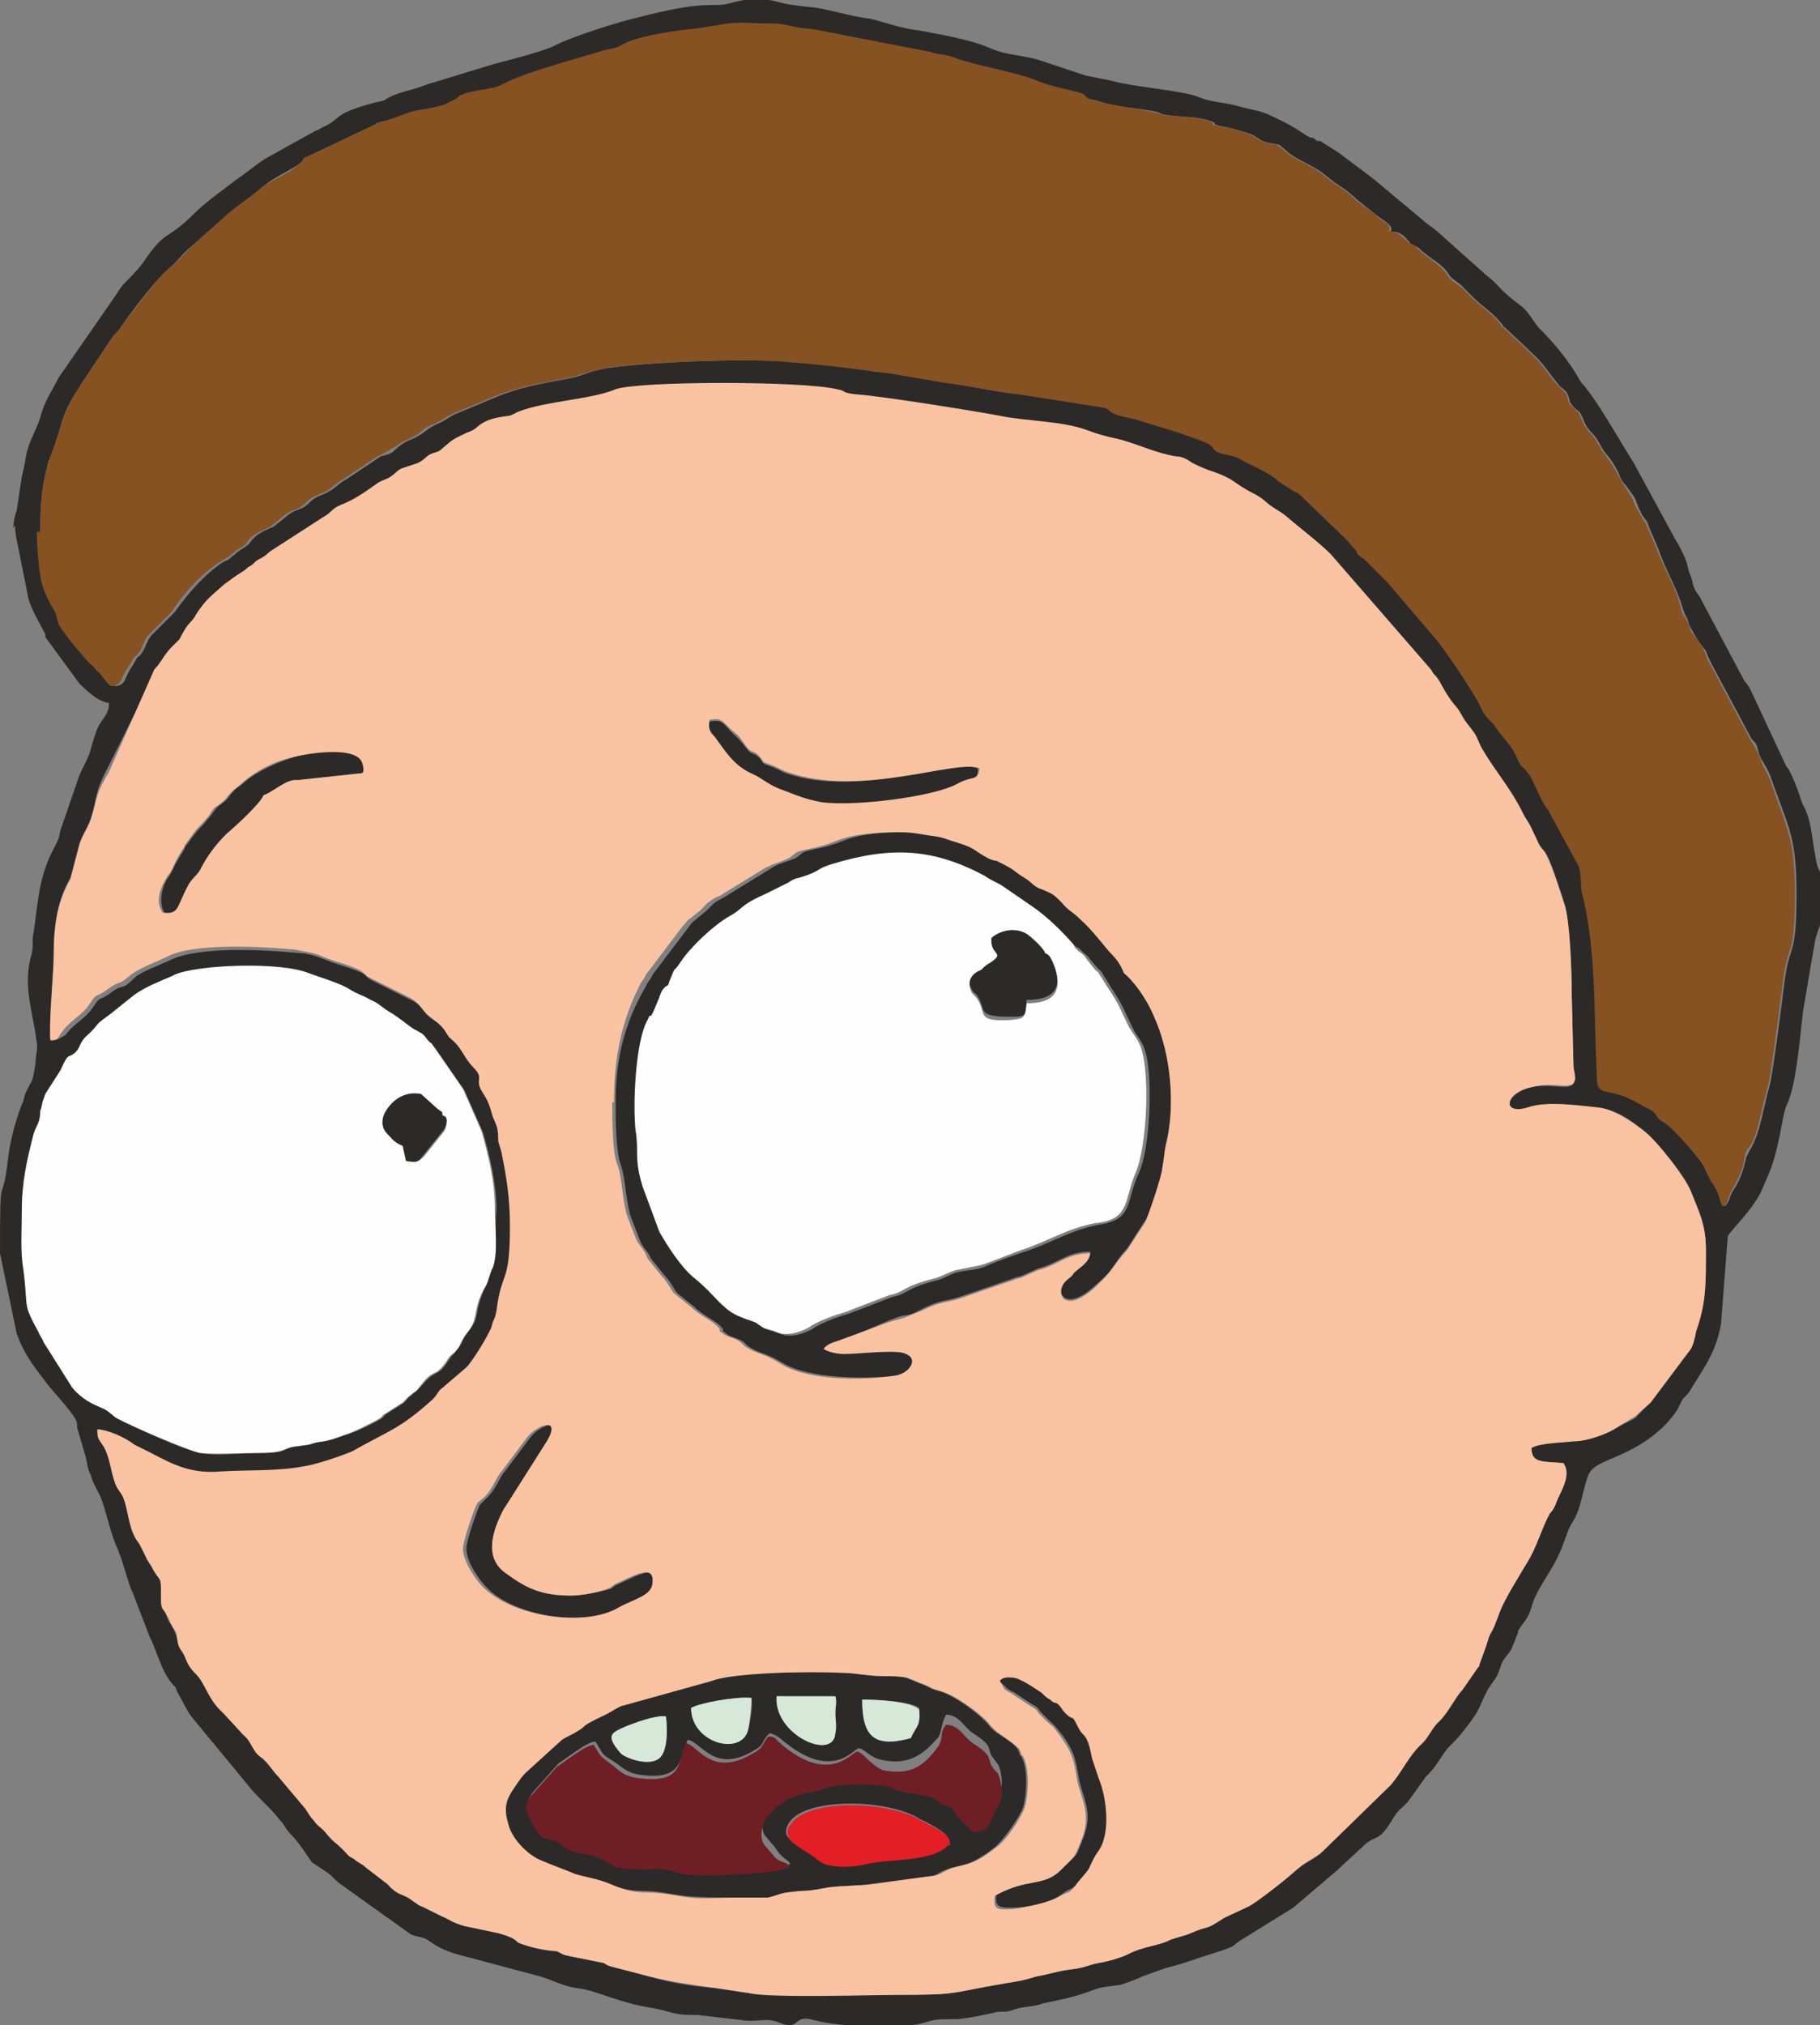 <?xml version="1.0" encoding="utf-8"?>
<!-- Generator: Adobe Illustrator 25.4.1, SVG Export Plug-In . SVG Version: 6.00 Build 0)  -->
<svg version="1.1" id="Layer_1" xmlns="http://www.w3.org/2000/svg" xmlns:xlink="http://www.w3.org/1999/xlink" x="0px" y="0px"
	 viewBox="0 0 108.5 120.7" style="enable-background:new 0 0 108.5 120.7;" xml:space="preserve">
<rect x="0" y="0" width="108.5" height="120.7" fill="#808080" stroke="none"/>
<style type="text/css">
	.st0{fill-rule:evenodd;clip-rule:evenodd;fill:#2B2A29;}
	.st1{fill-rule:evenodd;clip-rule:evenodd;fill:#865222;}
	.st2{fill-rule:evenodd;clip-rule:evenodd;fill:#F9C3A1;}
	.st3{fill-rule:evenodd;clip-rule:evenodd;fill:#FEFEFE;}
	.st4{fill-rule:evenodd;clip-rule:evenodd;fill:#6F1E24;}
	.st5{fill-rule:evenodd;clip-rule:evenodd;fill:#E31E24;}
	.st6{fill-rule:evenodd;clip-rule:evenodd;fill:#D6E9D8;}
</style>
<g id="Capa_x0020_1">
	<g id="_385526672">
		<path class="st0" d="M59.6,100.2l0.4,0.4c0.1,0.1,0.3,0.2,0.5,0.3c0.3,0.2,0.6,0.4,0.9,0.6c0.7,0.4,0.3,0.2,0.8,0.7
			c1,1,0.3,0.2,1.2,1.3c0.6,0.9,0.7,1.2,0.9,2.4c0.2,1.2,0.9,2,0.3,3.6c-0.5,1.3-0.3,0.9-1.2,1.8c0,0,0,0-0.1,0.1
			c-1,1.1-1.8,0.4-3.9,1.5c-0.1,0.8,0.2,0.8,1,0.8c0.8,0,2.3-0.3,2.9-0.8c0.5-0.4,0.5-0.2,0.9-0.6c0.3-0.3,0.6-0.7,0.8-1
			c0.3-0.3,0.4-0.7,0.6-1.1c0.7-1,0.5-3.1,0-4.3l-0.4-1.2c-0.3-1.6-0.5-1.2-0.8-1.8c-0.5-1-0.2-0.3-0.8-0.9
			c-0.2-0.2-0.2-0.3-0.4-0.5c-0.3-0.2-0.2-0.1-0.5-0.3c-0.2-0.2-0.2-0.3-0.5-0.4c-0.3-0.2-1.3-0.9-1.7-0.9
			C59.7,99.9,59.6,100.2,59.6,100.2L59.6,100.2z M15.8,47.4c0.6-0.2,1.4-1,2-0.9c0,0,3.7-0.4,3.7-0.4c0.1-0.1,0.4,0.1,0.2-0.6
			c-0.3-1.1-3.4-0.7-4.4-0.3c-0.9,0.3-2,0.8-2.7,1.4c-0.3,0.3-0.5,0.3-0.8,0.7c-0.4,0.5-0.2,0.3-0.7,0.7c-0.3,0.2-0.4,0.5-0.7,0.8
			c-0.6,0.8-0.3,0.2-1.3,1.6c-0.1,0.1-0.1,0.1-0.1,0.2c-0.7,1.1-0.6,1.1-0.9,1.6c-0.4,0.5-0.7,1.5-0.3,2.2c1,0.2,0.8-0.3,1.5-1.6
			c0.2-0.4,0.5-0.5,0.7-0.9c0.5-0.8,0.9-1.5,1.6-2.2C14.1,49.2,15.6,47.8,15.8,47.4L15.8,47.4z M29.3,75.5c-0.2,0.5-0.1,0.8-0.4,1.3
			c-0.7,1.5-0.2,1.6-1,2.6c-0.4,0.5-0.3,0.7-0.7,1.1C27,80.8,27,80.7,26.8,81c-0.7,1.1-0.7,0.6-1.4,1.3c-0.9,1-0.3,0.3-0.9,0.9
			c-0.2,0.1-0.3,0.3-0.4,0.4L23,84.3c-0.3,0.3,0,0-0.2,0.2c-0.2,0.2-1.7,0.9-2.1,1c-1.5,0.5-1.4,0.3-2.2,0.6l-0.7,0.1
			c-1,0.1-0.5,0.4-2.3,0.4c-0.9,0-2.7,0.2-3.5,0c-0.9-0.1-4.2-1.6-5-2.1c-0.5-0.3-0.5-0.4-1.1-0.7c-0.6-0.2-1.1-0.7-1.5-1.1L2.6,80
			c-0.1-0.3-0.1-0.3-0.3-0.6c-0.9-1.7-0.6-1.3-0.9-3.7c-0.1-1.1-0.1-2.4-0.1-3.5c0-1.8,0.3-3.1,0.7-4.6c0.2-0.6,0.4-0.7,0.5-1.3
			c0-0.2,0.1-0.5,0.2-0.7l0.1-0.3l0.9-1.4c0.5-1,0.4-0.6,0.8-1c0.4-0.4,0.3-0.7,0.7-1c0.9-0.8,0.3-0.6,1.4-1.3l1.5-1.2
			c0.7-0.5,1.4-0.8,2.2-1.1l0.2-0.1c1.3-0.7,6.3-0.8,8-0.1c0.8,0.3,1.9,0.6,2.5,1c0.5,0.3,0.7,0.3,1.2,0.6c0.5,0.3,0.5,0.5,1.1,0.7
			c0.7,0.4,1.3,0.9,1.6,1.1c0.5,0.3,0.3,0.1,0.7,0.6c0,0,0,0,0.1,0.1c0.2,0.2,0,0,0.2,0.2l1.8,2.6l1.1,2.5c0.4,1.4,0.8,3,0.8,4.6
			C29.5,73.1,29.6,74.6,29.3,75.5L29.3,75.5z M3.1,62.1c-0.3-0.6,0.1-4.1,0.1-5.1c0-1.9,0.2-3.3,1-4.7l0.5-1.9
			c0.1-0.5,0.5-1,0.7-1.6c0.4-1.2,0.2-1.5,1-3l2.9-5.8c0.4-0.4,0.6-1,1-1.3l0.5-0.5c0.6-1.2,0.6-0.9,1-1.5c0.6-0.9,0.8-1,1.7-1.8
			c0.3-0.2,0.3-0.3,0.7-0.5c0.3-0.2,0.5-0.3,0.7-0.5c0.3-0.3,0.3-0.3,0.7-0.5c0.4-0.2,0.4-0.3,0.7-0.5l3.1-2c0.5-0.3,0.5-0.5,1-0.7
			c0.8-0.3,1.4-0.9,2.2-1.3c0.3-0.2,0.5-0.2,0.8-0.4s0.3-0.3,0.7-0.5c0.3-0.1,0.6-0.2,0.9-0.3c0.4-0.2,0.4-0.3,0.7-0.5
			c0.3-0.2,0.5-0.1,0.8-0.4c0.7-0.6,0.7-0.5,1.4-0.9c0.3-0.1,0.5-0.2,0.7-0.4c0.5-0.4,1-0.5,1.7-0.6c0.3-0.1,0.5-0.2,0.8-0.3
			c1.7-0.6,4.3-0.7,5.7-1.3c1.4-0.5,11.2-0.5,13.2,0c0.6,0.1,0.1,0.2,1.1,0.3c1.6,0.1,7.7,1.1,8.7,1.3c1.4,0.3,3.6,0.3,5,0.8
			c0.8,0.3,1.2,0.4,2.1,0.6c1.1,0.3,2.1,0.8,3.3,1c0.4,0.1,0.7,0.3,1,0.4c0.4,0.2,0.5,0.3,0.9,0.4c1.8,0.6,1.3,0.7,2.9,1.5
			c0.5,0.3,0.4,0.3,0.8,0.6c0.4,0.3,0.5,0.3,0.9,0.6c0.8,0.7,2,1.6,2.7,2.3l5.9,6.8c0.2,0.3,0.1,0.2,0.3,0.4
			c0.4,0.5,0.3,0.8,1.1,1.7c0.3,0.3,0.4,0.6,0.6,0.9c0.2,0.3,0.4,0.5,0.6,0.8c0.2,0.3,0.3,0.7,0.5,1c0.7,1.2,1.5,2.1,2.2,3.4
			c0.2,0.4,0.3,0.6,0.5,0.9c0.2,0.4,0.3,0.6,0.5,1c0.5,1.2,0.4-0.3,1.7,4c0.3,1.1,0.4,3.9,0.4,5.3l0.1,4.1c0,0.4,0.1,0.6,0.1,0.9
			c-0.1,0.9-1.2,0.2-2.6,0.5c-1.6,0.4-1.8,1.7-0.2,1.2c1.1-0.3,3-0.1,4.1,0c1.1,0.1,2.1,0.8,2.8,1.4c0.8,0.7,2.5,2.7,2.8,3.6
			c0.5,1.2,0.9,2,0.9,3.5c0,2.2,0,3.1-0.6,4.9c-0.1,0.2-0.3,0.9-0.3,1l-2.4,3.2c-1.5,1.4-0.2,0.5-2.2,1.6c-0.5,0.3-1.7,0.7-2.3,0.7
			c-0.7,0-2,0.1-2.6,0.4c0,0.9,0.6,0.8,1.9,0.9c0.5,0.7-0.2,1.6-0.4,2.3c-0.1,0.3-0.3,0.5-0.4,0.7c-0.6,0.9-0.9,2.1-1.4,3
			c-0.4,0.6-1.3,2.1-1.6,2.9c-0.1,0.3-0.2,0.5-0.3,0.8c-0.4,0.7-0.2,0.2-0.5,1.2l-0.4,1.1c0,0.1-0.1,0.1-0.1,0.2l-0.9,1.3
			c-0.5,0.6-0.8,1.3-1.4,1.9c-0.4,0.4-0.6,0.9-1,1.3c-0.8,0.7-1.2,1.7-1.9,2.5l-4,3.9c-0.4,0.4-0.8,0.6-1.3,0.9
			c-0.4,0.3-0.8,0.7-1.2,1c-0.5,0.4-1.4,1.1-1.9,1.4l-1.5,0.7c-1.4,0.9-0.6,0.3-2.2,1l-1,0.3c-0.7,0.3-1.6,0.4-2.6,0.9
			c-0.5,0.2-1.2,0.4-1.7,0.5c-0.6,0.1-0.8,0.3-1.8,0.4c-0.7,0.1-1.3,0.3-1.9,0.4c-0.7,0.1-1.2,0.3-1.8,0.4c-3.6,0.6-2.6,0.7-6.7,0.7
			c-0.9,0-7.4,0.1-8.6-0.1l-2-0.3c-1.3-0.1-2.7-0.3-4-0.7l-2.3-0.6c-0.3-0.1-0.3-0.1-0.4-0.2l-2-0.4c-0.5-0.1-0.4-0.2-0.8-0.3
			c-0.1-0.1-1.2-0.2-2-0.4c-0.6-0.2-0.2-0.1-0.7-0.4c-0.2-0.1-0.8-0.3-0.9-0.3l-1.9-0.4c-0.8-0.2-0.9-0.4-1.4-0.6l-1-0.5
			c-0.1-0.1-0.3-0.1-0.4-0.2l-0.3-0.2c-0.5-0.4-0.8-0.3-1.2-0.7c-0.4-0.3,0,0-0.3-0.3l-1.3-1c-0.2-0.2-0.4-0.4-0.7-0.5
			c-0.4-0.3-0.3-0.2-0.6-0.5c-0.6-0.6-0.6-0.4-1.2-1.2c-0.2-0.2-0.4-0.3-0.6-0.6c-0.2-0.2-0.3-0.4-0.5-0.7l-1.6-1.9
			c-0.4-0.4-0.7-0.9-1.1-1.2c-0.5-0.4-0.5-1-1-1.3l-1.1-1.2c-0.1-0.1-0.1-0.2-0.3-0.3c-0.7-0.7-0.9-1.6-1.4-2.1
			c-0.4-0.4-0.5-0.6-0.7-1.1c-0.1-0.3-0.3-0.3-0.4-0.8c-0.1-0.5-0.1-0.4-0.3-0.9c-0.2-0.3-0.3-0.4-0.4-0.8c-0.2-0.4-0.3-0.3-0.3-0.9
			c0-1.5,0-0.9-0.5-1.8c-0.2-0.3-0.3-0.5-0.4-0.7L8.3,92c-0.6-0.7-0.6-1.7-0.9-2.6c-0.1-0.3-0.2-0.4-0.4-0.7c-0.4-0.7-0.4-2-0.9-2.6
			c-0.2-0.3-0.3-0.3-0.3-0.9c0.6,0,1.7,0.5,2.2,0.9l0.4,0.3c1.7,0.8,2.7,1.7,5,1.5c1.6-0.1,3.3-0.1,4.9-0.3c0.7-0.1,2.2-0.6,2.9-0.9
			c2.3-1.3,2.7-1.3,4.8-3.1c0.3-0.2,0.3-0.4,0.6-0.7l1.4-1.2c0.4-0.4,1.3-1.8,1.5-2.4c0.2-0.6,0.3-0.4,0.3-1c0.4-2.4,0.9-1.5,0.8-5
			c0-1.6-0.2-2.9-0.5-4.4c-0.1-0.5-0.1-0.3-0.2-0.7c-0.1-0.3,0-0.6-0.1-0.9s-0.2-0.4-0.3-0.8c-0.2-0.7-0.3-0.8-0.6-1.3
			c-0.4-0.8,0.1-0.8-0.5-1.4c-0.5-0.5-0.6-1.1-1.2-1.6c-0.3-0.2-0.3-0.3-0.5-0.6c-0.3-0.5-0.6-0.6-1-0.9c-0.5-0.4-0.5-0.7-1-1
			l-2.6-1.3c-0.2-0.1-0.3-0.3-0.5-0.4c-0.6-0.3-1.5-0.5-2.2-0.8c-0.5-0.2-1.1-0.4-1.6-0.4c-2.1-0.2-5.9-0.4-7.6,0.4
			c-0.6,0.3-1.8,0.7-2.2,1.1c-0.8,0.8-0.6,0.3-1.3,0.8c-0.9,0.7-0.6,0.1-1.2,1c-0.4,0.6-1.2,1-1.6,1.6C3.5,61.9,3.5,62,3.1,62
			L3.1,62.1z M2.4,31.6c0-1.6,0.1-2.7,0.5-4.1C3,27.2,3.1,27,3.2,26.7c0.7-2,0.4-1.9,1.7-3.9l1.8-2.7c0.2-0.3,0.3-0.2,0.5-0.6
			c0.7-1,2.1-2.9,3.1-3.7c0.5-0.5,0.8-0.9,1.1-1.1l1.8-1.6c0.8-0.7,1.7-1.3,2.5-2c0.6-0.5,1.5-0.9,2.1-1.3c0.5-0.4,0.1-0.3,0.6-0.5
			l3.8-1.8c0.4-0.2,0.3-0.2,0.8-0.3c0.7-0.2,1.2-0.4,1.8-0.6c0.6-0.1,1.3-0.2,1.8-0.4C26.9,6,27.1,6,27.4,5.8
			c0.8-0.4,1.8-0.3,2.6-0.7c1.3-0.7,4.4-1.5,6-2c0.7-0.3,0.5-0.1,1.2-0.4c0.9-0.5,3.2-0.7,4.3-0.9l1.9-0.3c0.9-0.1,1.8,0,2.6,0
			c0.6,0,0.9,0.1,1.4,0.2c0.3,0.1,1,0.1,1.4,0.2l6.7,1.3c0.6,0.1,0.8,0.1,1.3,0.3c1.3,0.4,3.9,0.8,5,1.4c0.7,0.3,1.7,0.5,2.5,0.7
			c0.6,0.2,0.2,0.1,0.5,0.3C65,5.9,65.3,6,65.4,6c0.8,0.3,1.8,0.4,2.6,0.5c0.6,0.1,0.8,0.1,1.3,0.3c0.8,0.2,2,0.1,2.8,0.4
			c0.7,0.2-0.1,0.1,0.6,0.3c0.6,0.1,1.3,0.3,1.9,0.5c0.4,0.2,0.5,0.4,1,0.5c0.9,0.2,0.5,0,1.1,0.5c0.4,0.4,1.4,0.8,2,1.2l0.9,0.7
			c1.1,0.7,1,0.8,1.8,1.4c0.3,0.2,0.6,0.5,0.9,0.7c0.3,0.2,0.8,0.5,0.6,0.8c0.4,0,0.7,0.1,1,0.5l0.1,0.1c0.2,0.3,0.4,0.2,0.6,0.4
			c0.6,0.6,1.4,0.9,1.8,1.6c0.2,0.3,0.7,0.5,0.9,0.8c0,0,0.1,0.1,0.1,0.1l0.4,0.4c0.6,0.6,1.3,1,1.8,1.7c0,0,0,0.1,0.1,0.1l1.8,1.7
			c0.7,0.7,0.8,1,1.4,1.7c0.1,0.2,0.4,0.3,0.5,0.5c0.2,0.3,0.1,0.5,0.3,0.7c0.1,0.2,0.3,0.3,0.5,0.5c0.3,0.5,0.2,0.7,0.7,1.2
			c0.4,0.4,0.5,0.8,0.8,1.2c0.3,0.3,0.6,0.8,0.8,1.2c0.1,0.3,0.2,0.5,0.4,0.7c0.9,1.2,0.4,0.6,1,1.8c0.2,0.3,0.3,0.3,0.4,0.7
			l0.6,1.4c0.4,1.2,1.1,2.3,1.4,3.4c0.2,0.6,0.1,0.3,0.3,0.7c0.1,0.3,0.1,0.4,0.3,0.7c0.3,0.6,0.5,0.8,0.8,1.2
			c0.1,0.3,0.2,0.5,0.3,0.7l2.4,4.5c0.2,0.3,0.3,0.2,0.4,0.7c0.1,0.3,0.1,0.4,0.3,0.7c0.3,0.5,0.4,0.7,0.6,1.3
			c1,2.8,1.4,3.3,1.4,6.6c0,3.8-0.4,2.9-0.7,5.1c-0.1,0.8-0.7,5.6-0.9,6.3c-0.3,1-0.5,2.4-0.9,3.3c-0.2,0.5-0.3,0.5-0.5,1
			c-0.2,0.9-0.4,1.4-0.8,2c-0.2,0.3-0.2,0.7-0.5,0.9c-0.2-0.4-0.3-0.8-0.5-1.2c-0.3-0.4-0.4-0.7-0.6-1.1c-0.2-0.5-1.9-2.4-2.4-2.7
			c-0.6-0.3-0.3-0.5-0.9-0.8c-1-0.5-1.3-0.9-2.4-1c-0.6-0.1-0.7-0.3-0.7-0.9c-0.2-3.6,0-7.7-0.9-11c-0.1-0.5,0-1.1-0.2-1.6l-1.8-3.3
			c-0.5-0.7-0.9-1.9-1.2-2.2c-0.4-0.5-0.3-0.1-0.7-1c-0.3-0.7-0.9-1.1-1.2-1.7c-0.3-0.5-0.6-0.5-0.9-1.2c-0.2-0.7-2-3.4-2.7-4.1
			l-2.9-3.4c0,0,0,0-0.1-0.1l-1.3-1.3c-0.8-0.7,0.1,0.4-0.3-0.3c0,0,0-0.1,0-0.1l-0.6-0.7c0,0,0,0-0.1-0.1l-2.7-2.6
			c-0.3-0.2-0.2-0.2-0.5-0.3c-0.3-0.2-0.7-0.5-1-0.7c-0.7-0.5-1.5-0.8-2.2-1.2c-0.4-0.2-1-0.2-1.3-0.4c-0.5-0.3,0.1,0-0.4-0.4
			c-0.4-0.3-1.3-0.5-1.8-0.7l-2.6-0.8c-0.4-0.1-1.1-0.2-1.4-0.4c-0.5-0.3,0.1-0.1-0.5-0.3l-5.1-0.8c-1.5-0.1-2.9-0.5-4.5-0.7
			l-2.9-0.5c-0.5-0.1-1.1-0.1-1.5-0.2c-1.5-0.3-3.1-0.4-4.6-0.5c-2.7-0.3-8.7,0-10.9,0.3c-1.5,0.2-1.6,0.5-2.8,0.7
			c-1.6,0.3-2.8,0.5-4.2,1.1l-2.4,1c-0.4,0.2-0.6,0.4-1.1,0.6c-0.6,0.3-0.7,0.5-1.1,0.7c-0.5,0.3-0.6,0.2-1.1,0.6
			c-0.5,0.4-0.3,0.4-1.1,0.6l-2.1,1.4c-0.4,0.2-0.6,0.5-1,0.7c-0.5,0.3-0.7,0.2-1.2,0.7c-0.4,0.4-0.6,0.3-1.1,0.6l-1,0.8
			c-0.3,0.1-0.9,0.4-1.1,0.6c-0.5,0.5-0.1,0.3-0.9,0.8l-0.5,0.4c-0.2,0.2-0.3,0.2-0.5,0.3c-1.2,0.8-2.1,1.9-2.9,3l-1.4,1.4
			c-0.3,0.4-0.3,0.7-0.6,1.1c-0.3,0.3-0.1,0-0.4,0.5c-0.1,0.2-0.2,0.3-0.3,0.5c-0.3,0.5-0.2,0.8-0.8,0.9c-0.3,0-0.7-0.7-0.9-0.9
			c-0.2-0.1-0.3-0.3-0.4-0.4c-0.5-0.5-1.8-2.1-1.9-2.4c-0.1-0.2-0.1-0.5-0.2-0.7c-0.3-0.6-0.6-1-0.8-1.7c-0.2-0.7-0.3-2.2-0.3-3.1
			L2.4,31.6z M0.9,31.3c0,0.7,0.2,1.3,0.3,1.9l0.5,2.5c0.2,0.7,0.7,1.5,1,2.1C2.7,38,2.7,38,2.8,38.1l1.9,2.6
			c0.5,0.5,1.1,1.1,1.8,1.2c0,0.8-0.5,0.9-0.8,1.8c-0.1,0.3-0.2,0.6-0.3,1c-0.2,0.7-0.6,1.2-0.8,1.9l-1,2.9C3.5,50,3.5,50,3.3,50.4
			c-1,1.8-1,3.2-1.3,5.2c-0.1,0.4,0,0.8-0.1,1.2c-0.5,1.7-0.1,3,0.2,4.7c0.2,1.3,0.1,0.7,0,2C2,64,2,64.3,1.8,64.6
			c-0.2,0.4-0.3,0.5-0.4,1C1,66.5,0.6,68,0.5,68.9C0.1,72.4,0,69.1,0,74.7l1,4.8c0.4,1.1,0.9,1.8,1.6,2.7C3,82.8,4.2,84,4.5,84.6
			c0.1,0.1,0.1,0.4,0.1,0.5l0.5,1.7c0.1,0.4,0.1,0.7,0.3,1.1c0.2,0.7,0.5,1,0.7,1.6c0.3,0.9,0.5,1.9,0.9,2.8
			c0.1,0.2,0.1,0.3,0.2,0.5l0.5,1.6c0.1,0.3,0.1,0.3,0.2,0.5l1,2.6c0.5,1,0.7,2.1,1.4,2.9c0.3,0.3,0.1,0.1,0.3,0.5
			c0.3,0.5,0.5,1,0.8,1.4l3.3,4c0.6,0.8,1.4,1.4,2,2.2c0.3,0.3,0.3,0.5,0.7,0.9c0.5,0.5,1.1,1.5,1.2,1.6l0.9,0.6
			c0.3,0.2,0.5,0.5,0.8,0.7l4.2,3c0.5,0.2,0.7,0.1,1.1,0.4c0.7,0.5,1.3,0.7,2.1,0.9l4.5,1.2c0.7,0.2,1.4,0.6,2.2,0.7
			c1.1,0.1,2.5,0.9,4.6,1.2c0.5,0.1,0.8,0.2,1.2,0.3c0.4,0.1,1,0.1,1.4,0.1c0.9,0.1,1.7,0.2,2.6,0.3c0.5,0.1,1,0,1.5,0
			c0.7,0,0.8,0.3,1.4,0.3c0.5,0,0.4-0.6,1.4-0.3c2,0.5,3.7,0.3,5.7,0.3c0.6,0,1-0.2,1.5-0.3c0.6-0.1,1.2,0,1.8-0.1
			c0.7-0.1,1.1-0.2,1.6-0.3c0.3-0.1,0.5-0.1,0.9-0.1c0.5-0.1,0.3-0.1,0.7-0.2c0.4-0.1,1-0.1,1.5-0.3c1-0.2,2-0.4,3-0.8
			c0.5-0.2,1-0.2,1.6-0.3c0.6-0.2,0.9-0.3,1.3-0.5l1.4-0.5c1.2-0.3,1.6-0.5,2.9-0.9c1.6-0.5,0.9-0.4,1.8-0.9l2.9-1.8l2.7-2.3
			c0,0,0,0,0.1-0.1l1.3-1.2c0.9-0.9,0.9-0.1,1.9-1.8c0.3-0.5,0.6-0.6,0.9-1l1-1.4c0,0,0,0,0.1-0.1c0,0,0.1-0.1,0.1-0.1
			c0.5-0.5,0.8-1.2,1.2-1.6c0.3-0.3,0.6-0.6,0.9-1c1.1-1.4,0.8-1.3,1.4-2.4c0.3-0.5,0.5-0.6,0.7-1.2c0.2-0.7,0.4-0.7,0.7-1.2l0.4-1
			c0,0,0-0.1,0-0.1c0.3-0.5,0.6-0.7,0.8-1.4c0.3-1.2,1.4-2.3,1.9-3.8c0.2-0.5,0.3-0.9,0.5-1.2c0.6-0.9,0.6-1.9,1-2.9
			c0.4-1,2.5-0.9,4.6-3c0.2-0.2,0.7-0.8,0.8-1.1c0.2-0.3,0.1-0.3,0.3-0.5c0.2-0.2,0.3-0.3,0.4-0.5c0.8-1.3,1.5-2.2,1.8-3.9l0.4-5.2
			c0.1-0.3,1.5-1.6,2-2.7l0.3-0.7c0.8-1.7,0.9-3.7,1.2-4.4c0.6-1.2,0.8-4.1,1-5.7l0.7-4.1c0.1-0.5,0.4-1.1,0.4-1.5
			c0-3.9-0.1-1.8-0.4-3.7c-0.2-1-0.2-2-0.7-2.9c-0.1-0.1-0.3-1.1-0.9-2.2c0,0-0.1-0.1-0.1-0.1l-2.1-4.5c-0.1-0.2-0.2-0.4-0.4-0.6
			l-2.5-4.7c-0.2-0.5-0.5-0.6-0.6-1.2c-0.1-0.4-0.1-0.3-0.2-0.6c-0.1-0.3-0.1-0.5-0.2-0.7c-0.1-0.3-0.4-0.9-0.6-1.2l-2.5-4.6
			c-0.7-1.1-2-3.4-2.8-4.4c-0.2-0.3-0.2-0.2-0.4-0.5c-0.6-1.1-1.5-2.2-2.4-3.1c0,0,0,0-0.1-0.1c-0.4-0.5-0.6-1-1.2-1.4
			c-1.2-0.9-1.1-1.1-1.9-1.7l-2.8-2.5c-0.3-0.3-0.7-0.5-1-0.8l-2.4-2c-0.8-0.7-1.7-1.3-2.6-2l-1.1-0.7c0,0-0.1,0-0.1,0
			c0,0-0.1,0-0.1,0l-0.1-0.1c-0.1-0.1-0.2-0.1-0.3-0.1c-0.7-0.4-0.7-0.5-1.7-1c-1.4-0.7-1.2-0.5-2.7-0.9c-0.7-0.2-1.5-0.2-2.2-0.5
			c-0.9-0.4-3.9-0.6-5.3-1c-0.5-0.1-1-0.2-1.5-0.3l-2.7-0.9c-0.9-0.3-2-0.3-2.9-0.7c-0.9-0.4-1.9-0.6-2.8-0.8
			c-0.6-0.1-1-0.2-1.6-0.3c-1-0.1-2-0.5-2.9-0.7c-0.3,0-0.5-0.1-0.7-0.1l-2.2-0.5c-0.6-0.1-1-0.1-1.6-0.2c-1.1-0.1-1.7-0.7-3.8-0.1
			c-0.4,0.1-0.6,0.1-1.1,0.1c-1.6,0-3.4,0.5-5,0.9c-1.1,0.3-3.3,1-4.3,1.5c-0.5,0.3-2.8,0.9-3.6,1.1l-3.6,1.1
			C25.5,5,25.3,5.1,25,5.2c-0.6,0.2-1.2,0.3-1.8,0.6C22.9,6,22.9,6,22.4,6.1c-2.7,0.7-2,1-3.2,1.5c-0.2,0.1-0.1,0.1-0.4,0.2
			l-2.7,1.5c-0.6,0.3-1.4,1-2,1.4c-0.9,0.7-1.8,1.3-2.6,2.1c-1.6,1.6-1.6,0.8-3,2.9c-0.4,0.5-0.7,0.8-1.1,1.2
			c-0.2,0.2-0.3,0.4-0.5,0.7l-3.4,4.9c-0.4,0.8-0.9,1.5-1.1,2.4c-0.3,0.9-0.8,1.6-0.9,2.6c-0.1,0.5-0.1,0.5-0.2,0.9l-0.3,2
			c-0.1,0.3-0.2,0.6-0.2,1.1L0.9,31.3z M46.9,109.4c-0.1-0.3,0-0.5,0.1-0.7c0.9-1.6,5.9-1.5,7.8-0.3c0.4,0.2,1.7,0.8,1.7,1.2
			c0.1,0.5-0.1,0.2-0.1,0.3c-0.9,1-3.7,0.8-4.8,1.1c-0.8,0.2-2.3,0.3-2.9-0.2C48.4,110.5,47.1,109.8,46.9,109.4z M47.1,111.1
			c-0.5,0.4-5.4,0.6-6.3,0.4c-1.7-0.4-1-0.2-3.1-0.3c-1.4,0-0.7-0.2-1.8-0.6l-0.2-0.1c-0.3-0.1-0.6-0.1-0.8-0.2
			c-0.6-0.1-0.9-0.2-1.3-0.5c-0.4-0.3-0.1-0.2-0.5-0.3c-0.7-0.1-0.7,0.1-1.1-0.7l-0.2-0.3c0,0,0-0.1,0-0.1c-0.4-0.8-0.5-0.8-0.1-1.5
			l1.6-1.8c0.5-0.3,1.7-1.3,2.2-1.3c0.5,0.8,0.3,0.7,1.1,1.2c0.6,0.4,0.8,0.7,1.7,0.8c2.5,0.3,2.2-1.1,2.7-2.1
			c0.8,0.1,1.6,2.1,4,0.6c0.6-0.3,0.4-0.6,0.9-1c0.3,0.1,0.3,0.1,0.6,0.3c3.1,2.7,4.4,0.6,4.7,0.6s0.7,0.6,1.4,0.7
			c1.4,0.3,2.3-0.2,3.1-1.1c0.3-0.3,0.3-0.3,0.4-0.7c0.1-0.4,0.1-0.5,0.3-0.9c0.8,0,1.1,0.8,1.6,1.1c1.4,0.9,0.7,0.9,1.3,1.6
			c0.1,0.2,0.3,0.2,0.4,1c0.1,0.5-0.1,0.9-0.2,1.1c-0.7,1.2-0.5,1.6-1.5,1.6l-0.9-0.9c-0.3-0.2-0.2-0.4-0.5-0.6l-0.5-0.2
			c-0.3-0.1-0.2-0.2-0.4-0.3c-0.5-0.3-1.8-0.2-2.7-0.7c0,0,0,0-0.1,0c-0.5-0.3-3.1-0.3-3.7,0.1l-0.3,0.1c-0.3,0.1-1.7,0.3-2.6,1
			c0,0,0,0-0.1,0.1l-0.4,0.4c-0.5,0.6-0.4,1.5-0.2,1.8l0.6,0.7C46.7,110.9,47,110.8,47.1,111.1L47.1,111.1z M39.7,102.3
			c0.1,0.8,0.1,2.1-0.4,2.5c-0.6,0.5-2,0-2.3-0.3c-0.9-1-0.6-1.1,0.3-1.6C37.8,102.7,39.1,102.3,39.7,102.3L39.7,102.3z M41.2,101.8
			c0.5-0.3,2.7-0.7,3.6-0.6c0.1,0.5-0.1,1.5-0.2,1.9C44.2,104.7,41.2,103.9,41.2,101.8L41.2,101.8z M49.8,102.1c0,0.4,0,0.8,0,1.2
			c-0.1,1.7-3.7,0.1-3.5-2.2l3.5,0.1C49.9,101.5,49.8,101.7,49.8,102.1z M43.7,113.1l2,0c0.4,0,0.6-0.2,1.1-0.3
			c1.4-0.1,0.9,0,2.5-0.3c0.6-0.1,2-0.1,2.6-0.2l3.7-0.5c0.4-0.1,0.3-0.2,0.9-0.4c0.8-0.3,1.3-0.1,2.8-1.3c0.5-0.4,1.5-1.8,1.7-2.4
			c0.2-0.8,0.3-2.2-0.1-3c0,0-0.1-0.1-0.1-0.1c0-0.1-0.1-0.2-0.1-0.3c-0.3-0.5-1.2-0.9-1.5-1.2l-0.2-0.2c-0.5-0.7-2.2-1.9-3-2.1
			c-0.7-0.2-0.5-0.2-1-0.4c-0.3-0.1-0.7-0.3-1-0.4c-0.4-0.1-1-0.1-1.4-0.1c-0.9,0-1.6-0.2-2.6-0.2c-1.9-0.1-6.5,0-7.9,0.4l-5.4,1.5
			c-0.3,0.2-0.5,0.3-0.9,0.5c-1.7,0.8-1,0.7-1.7,1c-0.3,0.2-0.6,0.3-0.9,0.5l-2.2,2c-0.2,0.3-0.3,0.5-0.6,0.8
			c-0.5,0.7-0.7,1.2-0.4,2.2c0.3,0.9,1.2,1.8,2,2.2c0.7,0.3,1.3,0.6,2,0.8c0.7,0.3,1.4,0.3,2.1,0.6c0.7,0.3,1.3,0.5,2.2,0.5
			c0.9,0,1.7,0.2,2.5,0.3C41.8,113.1,42.9,113.1,43.7,113.1L43.7,113.1z M38,67.6c-0.3-1.7,0-5.5,0.7-6.7c0.4-0.7,0,0.3,0.6-1.1
			c0.1-0.1,0.2-0.6,0.3-0.7c0.3-0.4,0.3-0.1,0.4-0.5c0.5-1.1,0-0.2,0.7-1.2c0.6-0.9,2.1-2.3,2.9-2.7c0.9-0.5,0.5-0.6,2.3-1.4
			l1.2-0.6c0.3-0.1,0.3-0.1,0.7-0.3c1.4-0.5,0.9-0.5,1.9-0.8c3.6-1,6.1-0.9,9.1,0.7c0.5,0.3,0.8,0.4,1.2,0.7l1.6,1.1
			c0.9,0.6,1.8,1.5,2.5,2.3l0.2,0.1c0.1,0.1,0.1,0.1,0.2,0.2c0.2,0.2,0.3,0.2,0.5,0.5c1.1,1.3,0.2,0,1.2,1.6
			c0.8,1.2,0.7,1.2,1.3,2.4c0.3,0.7,0.7,0.8,0.9,2c0.3,1.9,0.1,5.4-0.5,6.7c-0.8,1.7-0.3,2.8-2.4,3.1c-1.6,0.3-2.7,1-4.1,1.5
			c-0.9,0.3-1.8,0.6-2.7,1c-0.5,0.2-1,0.2-1.5,0.3c-0.5,0.1-0.9,0.4-1.3,0.5c-2,0.5-1.7,0.8-2.7,1l-2.6,1c-0.7,0.2-1.5,0.5-2,0.8
			c-0.4,0.3-1.4,0.7-2.1,0.4c-0.7-0.3-0.6-0.1-1-0.4c-0.2-0.1-0.1-0.1-0.3-0.2c-0.2-0.1-1.2-0.4-1.8-0.9c-0.5-0.5-0.9-1-1.9-1.8
			c-0.7-0.6-1.5-1.8-2-2.7l-1-2.7C37.9,69.1,38.2,69,38,67.6L38,67.6z M36.7,65.7c0,0.9,0,2.9,0.3,3.7c0.3,0.8,0.3,2.2,0.6,3.1
			c0.2,0.5,0.3,0.8,0.5,1.3c0.2,0.6,0.5,0.7,0.7,1.2l0.8,1c0.4,0.4,0.6,0.9,0.8,1.1l1,0.8c0.5,0.5,1.4,0.9,1.6,1.2l0.1,0.1
			c0,0,0,0.1,0,0.1c0,0,0,0.1,0.1,0.1c0.3,0.3,0.6,0.3,1,0.5c0.2,0.1,0.3,0.3,0.5,0.4c0.6,0.4,0.9,0.3,1.9,0.9c1.6,1,4.9,1,6.9,0.8
			c0.9-0.1,1.5-1,0.7-1.3c-0.4-0.3-2.9,0-3.7,0c-0.5,0-1-0.1-1.2-0.3c0.2-0.3,0.5-0.4,0.9-0.5l2.8-1.2c0.3-0.1,0.7-0.3,1-0.3
			c0.5-0.1,0.6-0.2,1-0.4c1.2-0.6,1.4-0.4,2.5-0.8l2.9-1c0.2-0.1,0.4-0.1,0.6-0.2l0.9-0.4c1.2-0.3,1.7-1,3.1-1
			c-0.1,0.6-0.6,0.8-1,1.2c-0.1,0.1-0.3,0.2-0.4,0.4c-0.8,0.7-0.2,2.1,1.6,0.5c1.4-1.2,1-1.2,2-2.3l1.1-1.7c0.3-0.5,1-2.5,1-3.2
			c0.1-0.5,0.1-0.9,0.2-1.3c0.6-2.4,0.3-5.5-0.7-7.7c-0.5-1.2-1.3-2.2-1.4-2.5c-0.2-0.5-0.5-0.9-0.8-1.2c-0.3-0.3-1-1.3-1.9-2.1
			c-0.3-0.3-0.7-0.5-1-0.9c-0.5-0.5-0.5-0.5-1.2-0.8c-0.3-0.2-0.5-0.5-0.9-0.6c-1-0.6-0.4-0.5-1.8-1.1c0,0-0.1,0-0.1,0l-0.3-0.1
			c-0.9-0.6-0.7-0.6-2-1c-0.8-0.2-0.7-0.3-1.6-0.4c-0.7-0.1-1.1-0.2-1.8-0.2c-1.3,0-2.7,0.1-3.7,0.5c-1.2,0.5-2,0.5-2.4,0.7
			c-0.2,0.1-0.3,0.3-0.6,0.4c-0.5,0.2-1,0.3-1.4,0.6l-2.6,1.6c-0.3,0.2-0.4,0.2-0.7,0.4c-0.2,0.2-0.3,0.3-0.5,0.5l-0.5,0.4
			c-0.3,0.3-0.3,0.2-0.5,0.5l-2.2,2.9c-0.1,0.3-0.3,0.4-0.4,0.7C37.2,61,36.7,63.2,36.7,65.7L36.7,65.7z M34.1,95.1H34
			c-1.8,0-2.7-0.5-3.8-1.3c-1.5-1-0.7-2.8-0.2-3.8l2.8-4.1c0.9-1.5-0.6-1-1.2-0.2l-1.5,2c-0.3,0.3-0.5,1-1,1.5
			c-0.2,0.2-0.3,0.3-0.5,0.5c-0.1,0.2-0.8,2.1-0.8,2.6c0,0.8,0.8,1.9,1.2,2.3c1.7,1.8,6,2.4,8.1,1.2c0.9-0.5,2-0.8,2-1.5
			c0.1-1.1-1.1-0.4-2.2,0.1c-0.3,0.1-0.3,0.2-0.5,0.3C35.7,94.9,34.7,95.1,34.1,95.1L34.1,95.1z M58.3,45.8c-1.3-0.7-7,1.8-11.4,0.3
			c-0.3-0.1-0.6-0.3-0.9-0.4c-0.8-0.3-0.3-0.1-0.8-0.6c-0.4-0.3-0.4-0.1-0.7-0.5c-0.8-1-0.5-0.5-1.2-1.3c-0.3-0.3-0.4-0.4-1-0.3
			c-0.1,0.5,0.1,0.7,0.3,1c0.6,0.7,1.1,1.6,2.2,2.2c0.7,0.3,1,0.8,1.9,1c0.8,0.2,1.2,0.5,2.2,0.7c1.8,0.3,6.7-0.3,8.2-1.1
			C58,46.2,58.3,46.6,58.3,45.8L58.3,45.8z M62.3,56.8c0-0.2-1-1.1-1.2-1.2c-0.6-0.3-1.4-0.2-2,0.3C59,57,60,56.8,59,57.4
			c-0.2,0.1-0.3,0.2-0.5,0.2c-0.6,0.2-0.9,0.7-0.6,1.3c0.1,0.3,0.3,0.3,0.4,0.5c0.5,0.8-0.1,1.2,1.9,1.2c0.9,0,1,0,1-1
			c1.4,0,2.2-0.5,1.7-2.1C62.7,56.9,62.6,57,62.3,56.8L62.3,56.8z M26.4,66.5c-0.1-0.4,0.2-0.1-0.3-0.4l-1-0.9
			c-1-0.2-1.8,0.4-2.2,1.2c-0.3,0.5-0.1,0.9,0.2,1.2c0.3,0.3,0.4,0.5,0.9,0.7l0.2,0.9c0.6,0.1,0.7,0.1,1-0.3l1.2-1.5
			C26.6,67.2,26.8,66.5,26.4,66.5L26.4,66.5z M51.4,101.3c0.9,0,2.9,0.1,3.4,0.5c0,1-0.3,1-0.5,1.7
			C52.1,104.2,51.4,103.5,51.4,101.3z"/>
		<path class="st1" d="M91.4,21.2l-1.8-1.7c0,0-0.1,0-0.1-0.1c-0.5-0.7-1.2-1.1-1.8-1.7l-0.4-0.4l-0.1-0.1c-0.3-0.3-0.7-0.4-0.9-0.8
			c-0.5-0.7-1.2-1-1.8-1.6c-0.2-0.3-0.4-0.2-0.6-0.4l-0.1-0.1c-0.3-0.3-0.5-0.5-1-0.5c0.2-0.4-0.3-0.6-0.6-0.8
			c-0.3-0.3-0.5-0.5-0.9-0.7c-0.8-0.6-0.7-0.7-1.8-1.4l-0.9-0.7c-0.6-0.4-1.6-0.8-2-1.2c-0.6-0.5-0.3-0.3-1.1-0.5
			c-0.5-0.1-0.7-0.4-1-0.5c-0.5-0.2-1.3-0.4-1.9-0.5c-0.7-0.1,0.1-0.1-0.6-0.3c-0.8-0.3-2-0.2-2.8-0.4c-0.5-0.1-0.7-0.2-1.3-0.3
			c-0.9-0.1-1.8-0.3-2.6-0.5c-0.1,0-0.4-0.1-0.5-0.2c-0.3-0.2,0.1-0.1-0.5-0.3c-0.8-0.2-1.8-0.4-2.5-0.7c-1.2-0.5-3.7-0.9-5-1.4
			c-0.5-0.2-0.8-0.1-1.3-0.3l-6.7-1.3c-0.4-0.1-1.1-0.1-1.4-0.2c-0.5-0.1-0.8-0.2-1.4-0.2c-0.9,0-1.8-0.1-2.6,0l-1.9,0.3
			c-1.1,0.1-3.3,0.4-4.3,0.9c-0.7,0.4-0.5,0.2-1.2,0.4c-1.6,0.5-4.7,1.3-6,2c-0.7,0.4-1.8,0.3-2.6,0.7C27.1,6,26.9,6,26.6,6.2
			c-0.5,0.2-1.2,0.3-1.8,0.4c-0.6,0.1-1.1,0.4-1.8,0.6c-0.5,0.1-0.3,0.1-0.8,0.3l-3.8,1.8c-0.6,0.3-0.1,0.1-0.6,0.5
			c-0.5,0.5-1.5,0.9-2.1,1.3c-0.8,0.7-1.7,1.2-2.5,2l-1.8,1.6c-0.3,0.3-0.6,0.7-1.1,1.1c-1,0.8-2.3,2.7-3.1,3.7
			c-0.3,0.4-0.3,0.3-0.5,0.6l-1.8,2.7c-1.3,2-1,2-1.7,3.9C3.1,27,3,27.2,2.9,27.6c-0.4,1.3-0.5,2.4-0.5,4.1l-0.2,0
			c0,0.9,0.1,2.3,0.3,3.1c0.2,0.7,0.5,1.2,0.8,1.7c0.1,0.3,0.1,0.5,0.2,0.7c0.1,0.3,1.4,1.9,1.9,2.4c0.2,0.1,0.3,0.3,0.4,0.4
			c0.3,0.2,0.6,0.9,0.9,0.9c0.6-0.1,0.5-0.5,0.8-0.9c0.1-0.2,0.2-0.3,0.3-0.5C8.1,39,8,39.2,8.2,39c0.3-0.3,0.3-0.7,0.6-1.1l1.4-1.4
			c0.8-1.2,1.7-2.2,2.9-3c0.2-0.1,0.3-0.2,0.5-0.3l0.5-0.4c0.8-0.5,0.4-0.3,0.9-0.8c0.2-0.2,0.9-0.5,1.1-0.6l1-0.8
			c0.5-0.3,0.7-0.2,1.1-0.6c0.5-0.5,0.6-0.4,1.2-0.7c0.4-0.2,0.6-0.5,1-0.7l2.1-1.4c0.7-0.3,0.5-0.3,1.1-0.6
			c0.5-0.4,0.6-0.3,1.1-0.6c0.4-0.2,0.5-0.5,1.1-0.7c0.5-0.2,0.7-0.4,1.1-0.6l2.4-1c1.4-0.6,2.6-0.8,4.2-1.1
			c1.1-0.2,1.3-0.4,2.8-0.7c2.2-0.3,8.2-0.6,10.9-0.3c1.4,0.1,3.1,0.3,4.6,0.5c0.4,0.1,1,0.1,1.5,0.2l2.9,0.5
			c1.6,0.2,2.9,0.5,4.5,0.7l5.1,0.8c0.6,0.2,0,0,0.5,0.3c0.3,0.2,1,0.3,1.4,0.4l2.6,0.8c0.5,0.2,1.5,0.5,1.8,0.7
			c0.5,0.4,0,0.1,0.4,0.4c0.3,0.2,0.9,0.2,1.3,0.4c0.7,0.4,1.5,0.7,2.2,1.2c0.3,0.3,0.7,0.5,1,0.7c0.3,0.2,0.3,0.1,0.5,0.3l2.7,2.6
			l0.1,0.1l0.6,0.7c0,0,0,0,0,0.1c0,0,0.1,0.1,0.1,0.1c0.1,0,0.1,0.1,0.3,0.2l1.3,1.3l0.1,0.1l2.9,3.4c0.6,0.7,2.4,3.4,2.7,4.1
			c0.3,0.7,0.6,0.7,0.9,1.2c0.4,0.6,0.9,1,1.2,1.7c0.4,0.9,0.3,0.4,0.7,1c0.3,0.3,0.7,1.6,1.2,2.2l1.8,3.3c0.2,0.5,0.1,1.1,0.2,1.6
			c0.9,3.4,0.7,7.4,0.9,11c0,0.6,0.1,0.8,0.7,0.9c1.1,0.2,1.4,0.5,2.4,1c0.6,0.3,0.3,0.5,0.9,0.8c0.5,0.3,2.2,2.2,2.4,2.7
			c0.2,0.4,0.3,0.7,0.6,1.1c0.3,0.5,0.3,0.9,0.5,1.2c0.3-0.1,0.3-0.5,0.5-0.9c0.4-0.7,0.7-1.2,0.8-2c0.1-0.6,0.3-0.5,0.5-1
			c0.4-0.9,0.6-2.3,0.9-3.3c0.2-0.7,0.8-5.5,0.9-6.3c0.3-2.2,0.7-1.3,0.7-5.1c0-3.3-0.4-3.7-1.4-6.6c-0.2-0.6-0.4-0.8-0.6-1.3
			c-0.1-0.3-0.1-0.4-0.3-0.7c-0.2-0.4-0.2-0.3-0.4-0.7l-2.4-4.5c-0.2-0.3-0.2-0.5-0.3-0.7c-0.2-0.5-0.5-0.7-0.8-1.2
			c-0.1-0.3-0.1-0.4-0.3-0.7c-0.2-0.4-0.2-0.2-0.3-0.7c-0.3-1.2-1-2.3-1.4-3.4l-0.6-1.4c-0.1-0.3-0.2-0.3-0.4-0.7
			c-0.7-1.2-0.2-0.6-1-1.8c-0.2-0.3-0.2-0.4-0.4-0.7c-0.2-0.4-0.5-0.8-0.8-1.2c-0.3-0.4-0.4-0.8-0.8-1.2c-0.5-0.5-0.4-0.7-0.7-1.2
			c-0.2-0.2-0.3-0.3-0.5-0.5c-0.2-0.3-0.1-0.5-0.3-0.7c-0.1-0.1-0.3-0.3-0.5-0.5C92.2,22.2,92.1,21.9,91.4,21.2z"/>
		<path class="st2" d="M13.5,49.7c-0.7,0.7-1.2,1.4-1.6,2.2c-0.2,0.3-0.5,0.5-0.7,0.9c-0.7,1.3-0.5,1.7-1.5,1.6
			c-0.5-0.7-0.1-1.6,0.3-2.2c0.4-0.5,0.2-0.5,0.9-1.6c0.1-0.1,0.1-0.1,0.1-0.2c1-1.4,0.7-0.9,1.3-1.6c0.3-0.3,0.3-0.6,0.7-0.8
			c0.5-0.4,0.3-0.2,0.7-0.7c0.3-0.3,0.5-0.4,0.8-0.7c0.7-0.6,1.8-1.2,2.7-1.4c1-0.3,4.1-0.8,4.4,0.3c0.2,0.7-0.1,0.6-0.2,0.6
			l-3.7,0.4c-0.6-0.1-1.4,0.7-2,0.9l0,0C15.6,47.8,14.1,49.2,13.5,49.7z M5.4,48.9c-0.2,0.5-0.6,1.1-0.7,1.6l-0.5,1.9
			c-0.8,1.4-1,2.8-1,4.7c0,0.9-0.3,4.1-0.2,4.9c0.5,0,0.4-0.1,0.7-0.5c0.4-0.6,1.2-1,1.6-1.6c0.6-0.9,0.3-0.3,1.2-1
			c0.7-0.5,0.5-0.1,1.3-0.8c0.5-0.4,1.6-0.8,2.2-1.1c1.6-0.8,5.5-0.6,7.6-0.4c0.5,0.1,1.2,0.2,1.6,0.4c0.7,0.3,1.6,0.5,2.2,0.8
			c0.2,0.1,0.4,0.3,0.5,0.4l2.6,1.3c0.5,0.3,0.6,0.6,1,1c0.4,0.3,0.7,0.5,1,0.9c0.2,0.3,0.2,0.4,0.5,0.6c0.6,0.6,0.7,1.1,1.2,1.6
			c0.7,0.7,0.1,0.7,0.5,1.4c0.3,0.5,0.4,0.6,0.6,1.3c0.1,0.4,0.2,0.5,0.3,0.8s0.1,0.6,0.1,0.9c0.1,0.4,0.1,0.3,0.2,0.7
			c0.3,1.5,0.5,2.7,0.5,4.4c0,3.5-0.5,2.6-0.8,5c-0.1,0.6-0.2,0.5-0.3,1c-0.2,0.5-1.1,2-1.5,2.4l-1.4,1.2c-0.3,0.2-0.3,0.4-0.6,0.7
			c-2,1.8-2.5,1.8-4.8,3.1c-0.7,0.3-2.2,0.8-2.9,0.9c-1.6,0.3-3.3,0.2-4.9,0.3c-2.2,0.2-3.3-0.7-5-1.5L8,86.1
			c-0.5-0.4-1.6-0.9-2.2-0.9c0,0.5,0.1,0.6,0.3,0.9c0.5,0.7,0.5,1.9,0.9,2.6c0.2,0.3,0.3,0.4,0.4,0.7c0.3,0.9,0.3,1.9,0.9,2.6
			l0.4,0.8c0.1,0.3,0.3,0.4,0.4,0.7c0.5,0.9,0.5,0.3,0.5,1.8c0,0.7,0.1,0.5,0.3,0.9c0.2,0.3,0.2,0.4,0.4,0.8
			c0.3,0.4,0.2,0.3,0.3,0.9c0.1,0.4,0.2,0.4,0.4,0.8c0.2,0.5,0.3,0.7,0.7,1.1c0.5,0.5,0.7,1.4,1.4,2.1c0.1,0.1,0.2,0.2,0.3,0.3
			l1.1,1.2c0.5,0.4,0.5,0.9,1,1.3c0.5,0.3,0.7,0.8,1.1,1.2l1.6,1.9c0.2,0.3,0.3,0.5,0.5,0.7c0.2,0.3,0.4,0.4,0.6,0.6
			c0.7,0.8,0.6,0.6,1.2,1.2c0.3,0.3,0.2,0.3,0.6,0.5c0.2,0.2,0.5,0.3,0.7,0.5l1.3,1c0.3,0.3,0,0,0.3,0.3c0.5,0.4,0.7,0.3,1.2,0.7
			l0.3,0.2c0.1,0.1,0.2,0.1,0.4,0.2l1,0.5c0.5,0.2,0.7,0.4,1.4,0.6l1.9,0.4c0.1,0,0.7,0.2,0.9,0.3c0.6,0.3,0.1,0.2,0.7,0.4
			c0.8,0.3,1.8,0.4,2,0.4c0.4,0.2,0.3,0.2,0.8,0.3l2,0.4c0.2,0.1,0.1,0.1,0.4,0.2l2.3,0.6c1.2,0.3,2.6,0.5,4,0.7l2,0.3
			c1.1,0.3,7.7,0.1,8.6,0.1c4.1,0,3.1-0.1,6.7-0.7c0.7-0.1,1.2-0.2,1.8-0.4c0.6-0.1,1.2-0.3,1.9-0.4c1-0.1,1.2-0.3,1.8-0.4
			c0.6-0.1,1.3-0.3,1.7-0.5c0.9-0.5,1.9-0.5,2.6-0.9l1-0.3c1.6-0.7,0.8-0.1,2.2-1l1.5-0.7c0.5-0.3,1.4-1,1.9-1.4
			c0.4-0.3,0.8-0.7,1.2-1c0.5-0.4,0.9-0.5,1.3-0.9l4-3.9c0.7-0.8,1.1-1.8,1.9-2.5c0.4-0.4,0.6-1,1-1.3c0.6-0.6,0.9-1.4,1.4-1.9
			l0.9-1.3c0.1-0.1,0.1-0.1,0.1-0.2l0.4-1.1c0.3-1,0.2-0.5,0.5-1.2c0.1-0.3,0.2-0.5,0.3-0.8c0.3-0.8,1.2-2.2,1.6-2.9
			c0.6-0.9,0.9-2.1,1.4-3c0.2-0.2,0.3-0.4,0.4-0.7c0.3-0.7,0.9-1.6,0.4-2.3c-1.3-0.1-1.9,0-1.9-0.9c0.5-0.3,1.8-0.3,2.6-0.4
			c0.7,0,1.8-0.4,2.3-0.7c1.9-1.2,0.7-0.3,2.2-1.6l2.4-3.2c0.1-0.1,0.3-0.8,0.3-1c0.6-1.7,0.6-2.7,0.6-4.9c0-1.5-0.4-2.2-0.9-3.5
			c-0.4-0.9-2-3-2.8-3.6c-0.8-0.6-1.8-1.3-2.8-1.4c-1-0.1-3-0.4-4.1,0c-1.6,0.5-1.4-0.9,0.2-1.2c1.4-0.4,2.5,0.3,2.6-0.5
			c0-0.4-0.1-0.5-0.1-0.9l-0.1-4.1c0-1.4-0.1-4.2-0.4-5.3c-1.4-4.3-1.2-2.8-1.7-4c-0.2-0.4-0.3-0.7-0.5-1c-0.2-0.3-0.3-0.5-0.5-0.9
			c-0.7-1.3-1.5-2.2-2.2-3.4c-0.2-0.3-0.3-0.7-0.5-1c-0.2-0.3-0.4-0.5-0.6-0.8c-0.2-0.3-0.3-0.6-0.6-0.9c-0.7-0.9-0.7-1.2-1.1-1.7
			c-0.3-0.3-0.1-0.1-0.3-0.4L79.3,33c-0.7-0.7-1.9-1.6-2.7-2.3c-0.4-0.3-0.5-0.3-0.9-0.6c-0.4-0.3-0.3-0.3-0.8-0.6
			c-1.6-0.8-1.1-0.9-2.9-1.5c-0.5-0.2-0.5-0.2-0.9-0.4c-0.3-0.2-0.6-0.4-1-0.4c-1.2-0.2-2.2-0.7-3.3-1c-0.9-0.2-1.3-0.3-2.1-0.6
			c-1.4-0.5-3.5-0.5-5-0.8c-1-0.2-7.1-1.2-8.7-1.3c-0.9-0.1-0.5-0.2-1.1-0.3c-2-0.5-11.8-0.5-13.2,0c-1.4,0.6-4.1,0.7-5.7,1.3
			c-0.3,0.1-0.5,0.3-0.8,0.3c-0.7,0.1-1.2,0.2-1.7,0.6c-0.2,0.2-0.4,0.3-0.7,0.4c-0.8,0.4-0.7,0.3-1.4,0.9c-0.3,0.3-0.4,0.2-0.8,0.4
			c-0.3,0.2-0.3,0.3-0.7,0.5c-0.3,0.1-0.6,0.2-0.9,0.3c-0.3,0.1-0.4,0.3-0.7,0.5s-0.5,0.2-0.8,0.4c-0.7,0.5-1.4,1-2.2,1.3
			c-0.5,0.2-0.6,0.5-1,0.7l-3.1,2c-0.3,0.2-0.3,0.3-0.7,0.5c-0.4,0.2-0.3,0.3-0.7,0.5c-0.2,0.2-0.4,0.3-0.7,0.5
			c-0.3,0.2-0.4,0.3-0.7,0.5c-0.9,0.8-1.1,0.9-1.7,1.8c-0.3,0.6-0.4,0.3-1,1.5l-0.5,0.5c-0.4,0.4-0.6,0.9-1,1.3L6.5,46
			C5.6,47.5,5.8,47.7,5.4,48.9z M68.8,60.6c1,2.2,1.3,5.3,0.7,7.7c-0.1,0.5-0.1,0.8-0.2,1.3c-0.1,0.7-0.8,2.7-1,3.2l-1.1,1.7
			c-1,1.1-0.7,1.1-2,2.3c-1.8,1.6-2.4,0.2-1.6-0.5c0.1-0.1,0.3-0.2,0.4-0.4c0.4-0.4,0.9-0.6,1-1.2c-1.4,0-1.9,0.7-3.1,1l-0.9,0.4
			c-0.2,0.1-0.4,0.1-0.6,0.2l-2.9,1c-1.1,0.4-1.3,0.2-2.5,0.8c-0.5,0.2-0.5,0.2-1,0.4c-0.2,0.1-0.7,0.2-1,0.3L50,79.9
			c-0.3,0.1-0.7,0.2-0.9,0.5c0.3,0.2,0.8,0.3,1.2,0.3c0.8,0,3.2-0.3,3.7,0c0.8,0.3,0.2,1.2-0.7,1.3c-2,0.3-5.3,0.3-6.9-0.8
			c-1-0.6-1.3-0.5-1.9-0.9c-0.2-0.1-0.3-0.3-0.5-0.4c-0.3-0.2-0.7-0.2-1-0.5c0,0-0.1,0-0.1-0.1c0,0,0,0,0-0.1l-0.1-0.1
			c-0.2-0.3-1.1-0.7-1.6-1.2l-1-0.8c-0.2-0.2-0.4-0.7-0.8-1.1l-0.8-1c-0.2-0.6-0.5-0.7-0.7-1.2c-0.2-0.5-0.3-0.8-0.5-1.3
			c-0.3-0.9-0.3-2.3-0.6-3.1c-0.3-0.7-0.3-2.7-0.3-3.7h0.1c0-2.5,0.4-4.7,1.5-6.9c0.1-0.3,0.3-0.4,0.4-0.7l2.2-2.9
			c0.3-0.3,0.2-0.3,0.5-0.5l0.5-0.4c0.2-0.2,0.3-0.3,0.5-0.5c0.3-0.2,0.4-0.3,0.7-0.4l2.6-1.6c0.5-0.3,1-0.4,1.4-0.6
			c0.3-0.1,0.4-0.3,0.6-0.4c0.4-0.2,1.2-0.2,2.4-0.7c1-0.4,2.4-0.5,3.7-0.5c0.7,0,1.2,0.1,1.8,0.2c0.9,0.1,0.9,0.2,1.6,0.4
			c1.3,0.4,1,0.5,2,1l0.3,0.1c0,0,0,0,0.1,0c1.4,0.7,0.8,0.5,1.8,1.1c0.3,0.2,0.5,0.5,0.9,0.6c0.7,0.3,0.7,0.3,1.2,0.8
			c0.3,0.4,0.7,0.6,1,0.9c0.9,0.8,1.6,1.8,1.9,2.1c0.4,0.4,0.6,0.7,0.8,1.2C67.5,58.4,68.3,59.4,68.8,60.6z M59.6,100.2
			c0,0,0.1-0.3,0.8-0.2c0.4,0,1.4,0.7,1.7,0.9c0.2,0.2,0.3,0.3,0.5,0.4c0.3,0.3,0.3,0.1,0.5,0.3c0.2,0.2,0.2,0.3,0.4,0.5
			c0.6,0.6,0.3-0.1,0.8,0.9c0.3,0.6,0.5,0.2,0.8,1.8l0.4,1.2c0.5,1.2,0.7,3.3,0,4.3c-0.3,0.4-0.4,0.7-0.6,1.1
			c-0.2,0.3-0.6,0.7-0.8,1c-0.4,0.5-0.3,0.3-0.9,0.6c-0.6,0.4-2.1,0.7-2.9,0.8c-0.8,0-1.1,0.1-1-0.8c2-1.1,2.8-0.5,3.9-1.5l0.1-0.1
			c0.9-0.9,0.7-0.6,1.2-1.8c0.6-1.6-0.1-2.4-0.3-3.6c-0.2-1.2-0.3-1.5-0.9-2.4c-0.9-1.2-0.2-0.3-1.2-1.3c-0.5-0.5-0.1-0.3-0.8-0.7
			c-0.3-0.2-0.6-0.4-0.9-0.6l-0.5-0.3L59.6,100.2L59.6,100.2z M50.1,99.7c0.9,0,1.6,0.2,2.6,0.2c0.4,0,1,0,1.4,0.1
			c0.3,0.1,0.7,0.3,1,0.4c0.5,0.2,0.3,0.2,1,0.4c0.8,0.2,2.5,1.4,3,2.1l0.2,0.2c0.3,0.3,1.2,0.8,1.5,1.2l0.1,0.3
			c0,0,0.1,0.1,0.1,0.1c0.4,0.8,0.3,2.3,0.1,3c-0.2,0.6-1.1,2-1.7,2.4c-1.5,1.2-2,1-2.8,1.3c-0.6,0.3-0.5,0.3-0.9,0.4l-3.7,0.5
			c-0.7,0.1-2,0.1-2.6,0.2c-1.6,0.3-1.1,0.1-2.5,0.3c-0.5,0.1-0.7,0.2-1.1,0.3l-2,0v0c-0.8,0-1.9,0.1-2.7,0
			c-0.8-0.1-1.6-0.3-2.5-0.3c-0.9,0-1.5-0.2-2.2-0.5c-0.7-0.3-1.4-0.4-2.1-0.6c-0.7-0.3-1.3-0.5-2-0.8c-0.8-0.3-1.8-1.3-2-2.2
			c-0.3-1-0.1-1.5,0.4-2.2c0.2-0.3,0.4-0.6,0.6-0.8l2.2-2c0.3-0.2,0.6-0.3,0.9-0.5c0.7-0.4,0-0.2,1.7-1c0.4-0.2,0.5-0.3,0.9-0.5
			l5.4-1.5C43.6,99.7,48.2,99.6,50.1,99.7z M34,95.1c0.7,0,1.7-0.2,2.2-0.4c0.3-0.1,0.3-0.2,0.5-0.3c1.1-0.5,2.3-1.2,2.2-0.1
			c0,0.8-1.1,1-2,1.5c-2,1.2-6.3,0.6-8.1-1.2c-0.4-0.4-1.2-1.5-1.2-2.3c0-0.5,0.7-2.4,0.8-2.6c0.1-0.2,0.3-0.3,0.5-0.5
			c0.5-0.5,0.7-1.2,1-1.5l1.5-2c0.6-0.8,2.1-1.3,1.2,0.2L30,90c-0.5,1-1.3,2.8,0.2,3.8C31.3,94.6,32.2,95.1,34,95.1L34,95.1L34,95.1
			z M58.4,45.8c-0.1,0.8-0.4,0.4-1.3,0.9c-1.4,0.8-6.3,1.4-8.2,1.1c-1-0.2-1.4-0.4-2.2-0.7c-0.9-0.3-1.2-0.7-1.9-1
			c-1.1-0.5-1.6-1.4-2.2-2.2c-0.3-0.3-0.4-0.5-0.3-1c0.6-0.1,0.7,0,1,0.3c0.8,0.8,0.5,0.3,1.2,1.3c0.3,0.4,0.4,0.2,0.7,0.5
			c0.5,0.5,0,0.3,0.8,0.6c0.3,0.1,0.6,0.3,0.9,0.4C51.4,47.6,57,45.2,58.4,45.8L58.4,45.8z"/>
		<path class="st3" d="M67.7,69.9c0.6-1.4,0.8-4.8,0.5-6.7c-0.2-1.2-0.5-1.3-0.9-2c-0.6-1.2-0.5-1.2-1.3-2.4c-1-1.6-0.1-0.2-1.2-1.6
			c-0.2-0.3-0.2-0.3-0.5-0.5c-0.1-0.1-0.1-0.1-0.2-0.2L64,56.3c-0.7-0.8-1.6-1.7-2.5-2.3l-1.6-1.1c-0.4-0.3-0.8-0.4-1.2-0.7
			c-3-1.6-5.5-1.8-9.1-0.7c-1,0.3-0.6,0.4-1.9,0.8c-0.4,0.1-0.4,0.1-0.7,0.3l-1.2,0.6c-1.8,0.8-1.4,0.9-2.3,1.4
			c-0.9,0.5-2.3,1.8-2.9,2.7c-0.6,0.9-0.2,0-0.7,1.2c-0.1,0.4-0.1,0.1-0.4,0.5c-0.1,0.1-0.2,0.5-0.3,0.7c-0.6,1.5-0.3,0.4-0.6,1.1
			c-0.7,1.2-0.9,5-0.7,6.7v-0.1c0.2,1.5-0.1,1.6,0.4,3.3l1,2.7c0.5,0.9,1.3,2.1,2,2.7c1,0.8,1.4,1.4,1.9,1.8
			c0.6,0.6,1.6,0.8,1.8,0.9c0.2,0.1,0.1,0.1,0.3,0.2c0.4,0.3,0.3,0.1,1,0.4c0.7,0.3,1.7-0.1,2.1-0.4c0.5-0.3,1.3-0.6,2-0.8l2.6-1
			c1-0.2,0.7-0.5,2.7-1c0.4-0.1,0.9-0.4,1.3-0.5c0.5-0.1,1-0.2,1.5-0.3c0.9-0.3,1.8-0.7,2.7-1c1.4-0.5,2.5-1.2,4.1-1.5
			C67.4,72.7,67,71.5,67.7,69.9z M59,57.4c1-0.7,0-0.4,0.1-1.5c0.6-0.5,1.4-0.6,2-0.3c0.3,0.1,1.2,1,1.2,1.2l0,0
			c0.2,0.1,0.3,0.1,0.6,0.9c0.5,1.6-0.3,2.1-1.7,2.1c-0.1,0.9-0.1,0.9-1,1c-2,0.1-1.4-0.4-1.9-1.2c-0.2-0.3-0.3-0.3-0.4-0.5
			c-0.3-0.7,0.1-1.1,0.6-1.3C58.7,57.6,58.8,57.5,59,57.4z"/>
		<path class="st3" d="M29.4,75.5c0.3-0.9,0.1-2.4,0.1-3.5c0-1.6-0.4-3.2-0.8-4.6l-1.1-2.5l-1.8-2.6c-0.2-0.3,0,0-0.2-0.2L25.5,62
			c-0.4-0.5-0.2-0.3-0.7-0.6c-0.3-0.1-0.9-0.7-1.6-1.1c-0.5-0.3-0.6-0.5-1.1-0.7c-0.5-0.3-0.7-0.3-1.2-0.6c-0.6-0.4-1.7-0.7-2.5-1
			c-1.7-0.7-6.7-0.5-8,0.1l-0.2,0.1c-0.7,0.3-1.5,0.6-2.2,1.1l-1.5,1.2c-1,0.7-0.5,0.5-1.4,1.3c-0.4,0.4-0.3,0.7-0.7,1
			c-0.4,0.3-0.3-0.1-0.8,1l-0.9,1.4l-0.1,0.3c-0.1,0.2-0.1,0.5-0.2,0.7C2.4,66.9,2.2,67,2,67.6c-0.4,1.6-0.7,2.9-0.7,4.6
			c0,1.2-0.1,2.4,0.1,3.5c0.3,2.3-0.1,1.9,0.9,3.7c0.1,0.3,0.2,0.3,0.3,0.6l1.7,2.7c0.4,0.5,1,0.9,1.5,1.1c0.7,0.3,0.6,0.3,1.1,0.7
			c0.9,0.5,4.2,1.9,5,2.1c0.7,0.1,2.5,0,3.5,0c1.8,0,1.3-0.3,2.3-0.4l0.7-0.1c0.9-0.3,0.7,0,2.2-0.6c0.4-0.1,1.8-0.8,2.1-1
			c0.3-0.3-0.1,0,0.2-0.2l1.1-0.7c0.1-0.1,0.3-0.3,0.4-0.4c0.6-0.5,0.1,0.1,0.9-0.9c0.6-0.7,0.7-0.2,1.4-1.3
			c0.2-0.3,0.2-0.2,0.4-0.4c0.4-0.4,0.3-0.6,0.7-1.1c0.8-1,0.3-1.1,1-2.6C29.2,76.3,29.1,76.1,29.4,75.5L29.4,75.5z M24.2,69.2
			L24,68.3c-0.5-0.2-0.6-0.4-0.9-0.7c-0.3-0.3-0.4-0.7-0.2-1.2c0.4-0.8,1.2-1.4,2.2-1.2l1,0.9c0.4,0.3,0.2,0.1,0.3,0.4
			c0.4,0,0.2,0.7,0.1,0.9l-1.2,1.5C24.9,69.3,24.8,69.3,24.2,69.2z"/>
		<path class="st4" d="M51.1,104.4c-0.3,0-1.7,2.1-4.7-0.6c-0.2-0.2-0.2-0.3-0.6-0.3c-0.4,0.5-0.3,0.7-0.9,1c-2.5,1.5-3.3-0.5-4-0.6
			c-0.5,1-0.1,2.4-2.7,2.1c-0.9-0.1-1.1-0.3-1.7-0.8c-0.8-0.6-0.6-0.4-1.1-1.2c-0.5,0-1.7,1-2.2,1.3l-1.6,1.8
			c-0.4,0.7-0.3,0.7,0.1,1.5c0,0,0,0.1,0,0.1l0.2,0.3c0.5,0.7,0.4,0.5,1.1,0.7c0.5,0.1,0.1,0,0.5,0.3c0.4,0.3,0.7,0.4,1.3,0.5
			c0.2,0,0.5,0.1,0.8,0.2l0.2,0.1c1,0.4,0.4,0.5,1.8,0.6c2.1,0.1,1.4-0.2,3.1,0.3c0.9,0.2,5.8,0,6.3-0.4l0.1,0
			c-0.2-0.4-0.5-0.2-0.9-0.6l-0.6-0.7c-0.3-0.3-0.3-1.2,0.2-1.8l0.4-0.4c0,0,0-0.1,0.1-0.1c0.9-0.8,2.3-0.9,2.6-1l0.3-0.1
			c0.6-0.3,3.2-0.3,3.7-0.1c0,0,0,0,0.1,0c0.9,0.5,2.2,0.4,2.7,0.7c0.2,0.1,0.2,0.2,0.4,0.3l0.5,0.2c0.3,0.1,0.2,0.3,0.5,0.6
			l0.9,0.9c1,0,0.9-0.4,1.5-1.6c0.2-0.3,0.3-0.7,0.2-1.1c-0.1-0.8-0.3-0.9-0.4-1c-0.6-0.7,0.1-0.7-1.3-1.6c-0.5-0.3-0.8-1.1-1.6-1.1
			c-0.3,0.4-0.2,0.4-0.3,0.9c-0.1,0.4-0.2,0.4-0.4,0.7c-0.8,1-1.6,1.4-3.1,1.1C51.8,105.1,51.4,104.4,51.1,104.4z"/>
		<path class="st5" d="M54.9,108.5c-2-1.2-6.9-1.3-7.8,0.3c-0.1,0.1-0.2,0.3-0.1,0.7c0.1,0.4,1.4,1,1.8,1.4c0.6,0.5,2.1,0.4,2.9,0.2
			c1.1-0.3,3.9-0.1,4.8-1.1c0.1-0.1,0.2,0.2,0.1-0.3C56.5,109.2,55.2,108.7,54.9,108.5z"/>
		<path class="st6" d="M39.3,104.8c0.5-0.4,0.5-1.7,0.4-2.5h0c-0.6-0.1-1.9,0.4-2.4,0.6c-0.9,0.4-1.2,0.5-0.3,1.6
			C37.3,104.8,38.7,105.3,39.3,104.8z"/>
		<path class="st6" d="M41.2,101.8c0,2.1,3,2.9,3.4,1.3c0.1-0.4,0.2-1.5,0.2-1.9C43.9,101.1,41.7,101.5,41.2,101.8L41.2,101.8z"/>
		<path class="st6" d="M46.3,101.1c-0.2,2.3,3.4,3.9,3.5,2.2c0.1-0.4,0-0.8,0-1.2c0-0.4,0.1-0.7,0-1L46.3,101.1z"/>
		<path class="st6" d="M51.4,101.3c0,2.2,0.7,2.9,2.9,2.3c0.3-0.7,0.6-0.7,0.5-1.7C54.3,101.4,52.3,101.3,51.4,101.3z"/>
	</g>
</g>
</svg>
